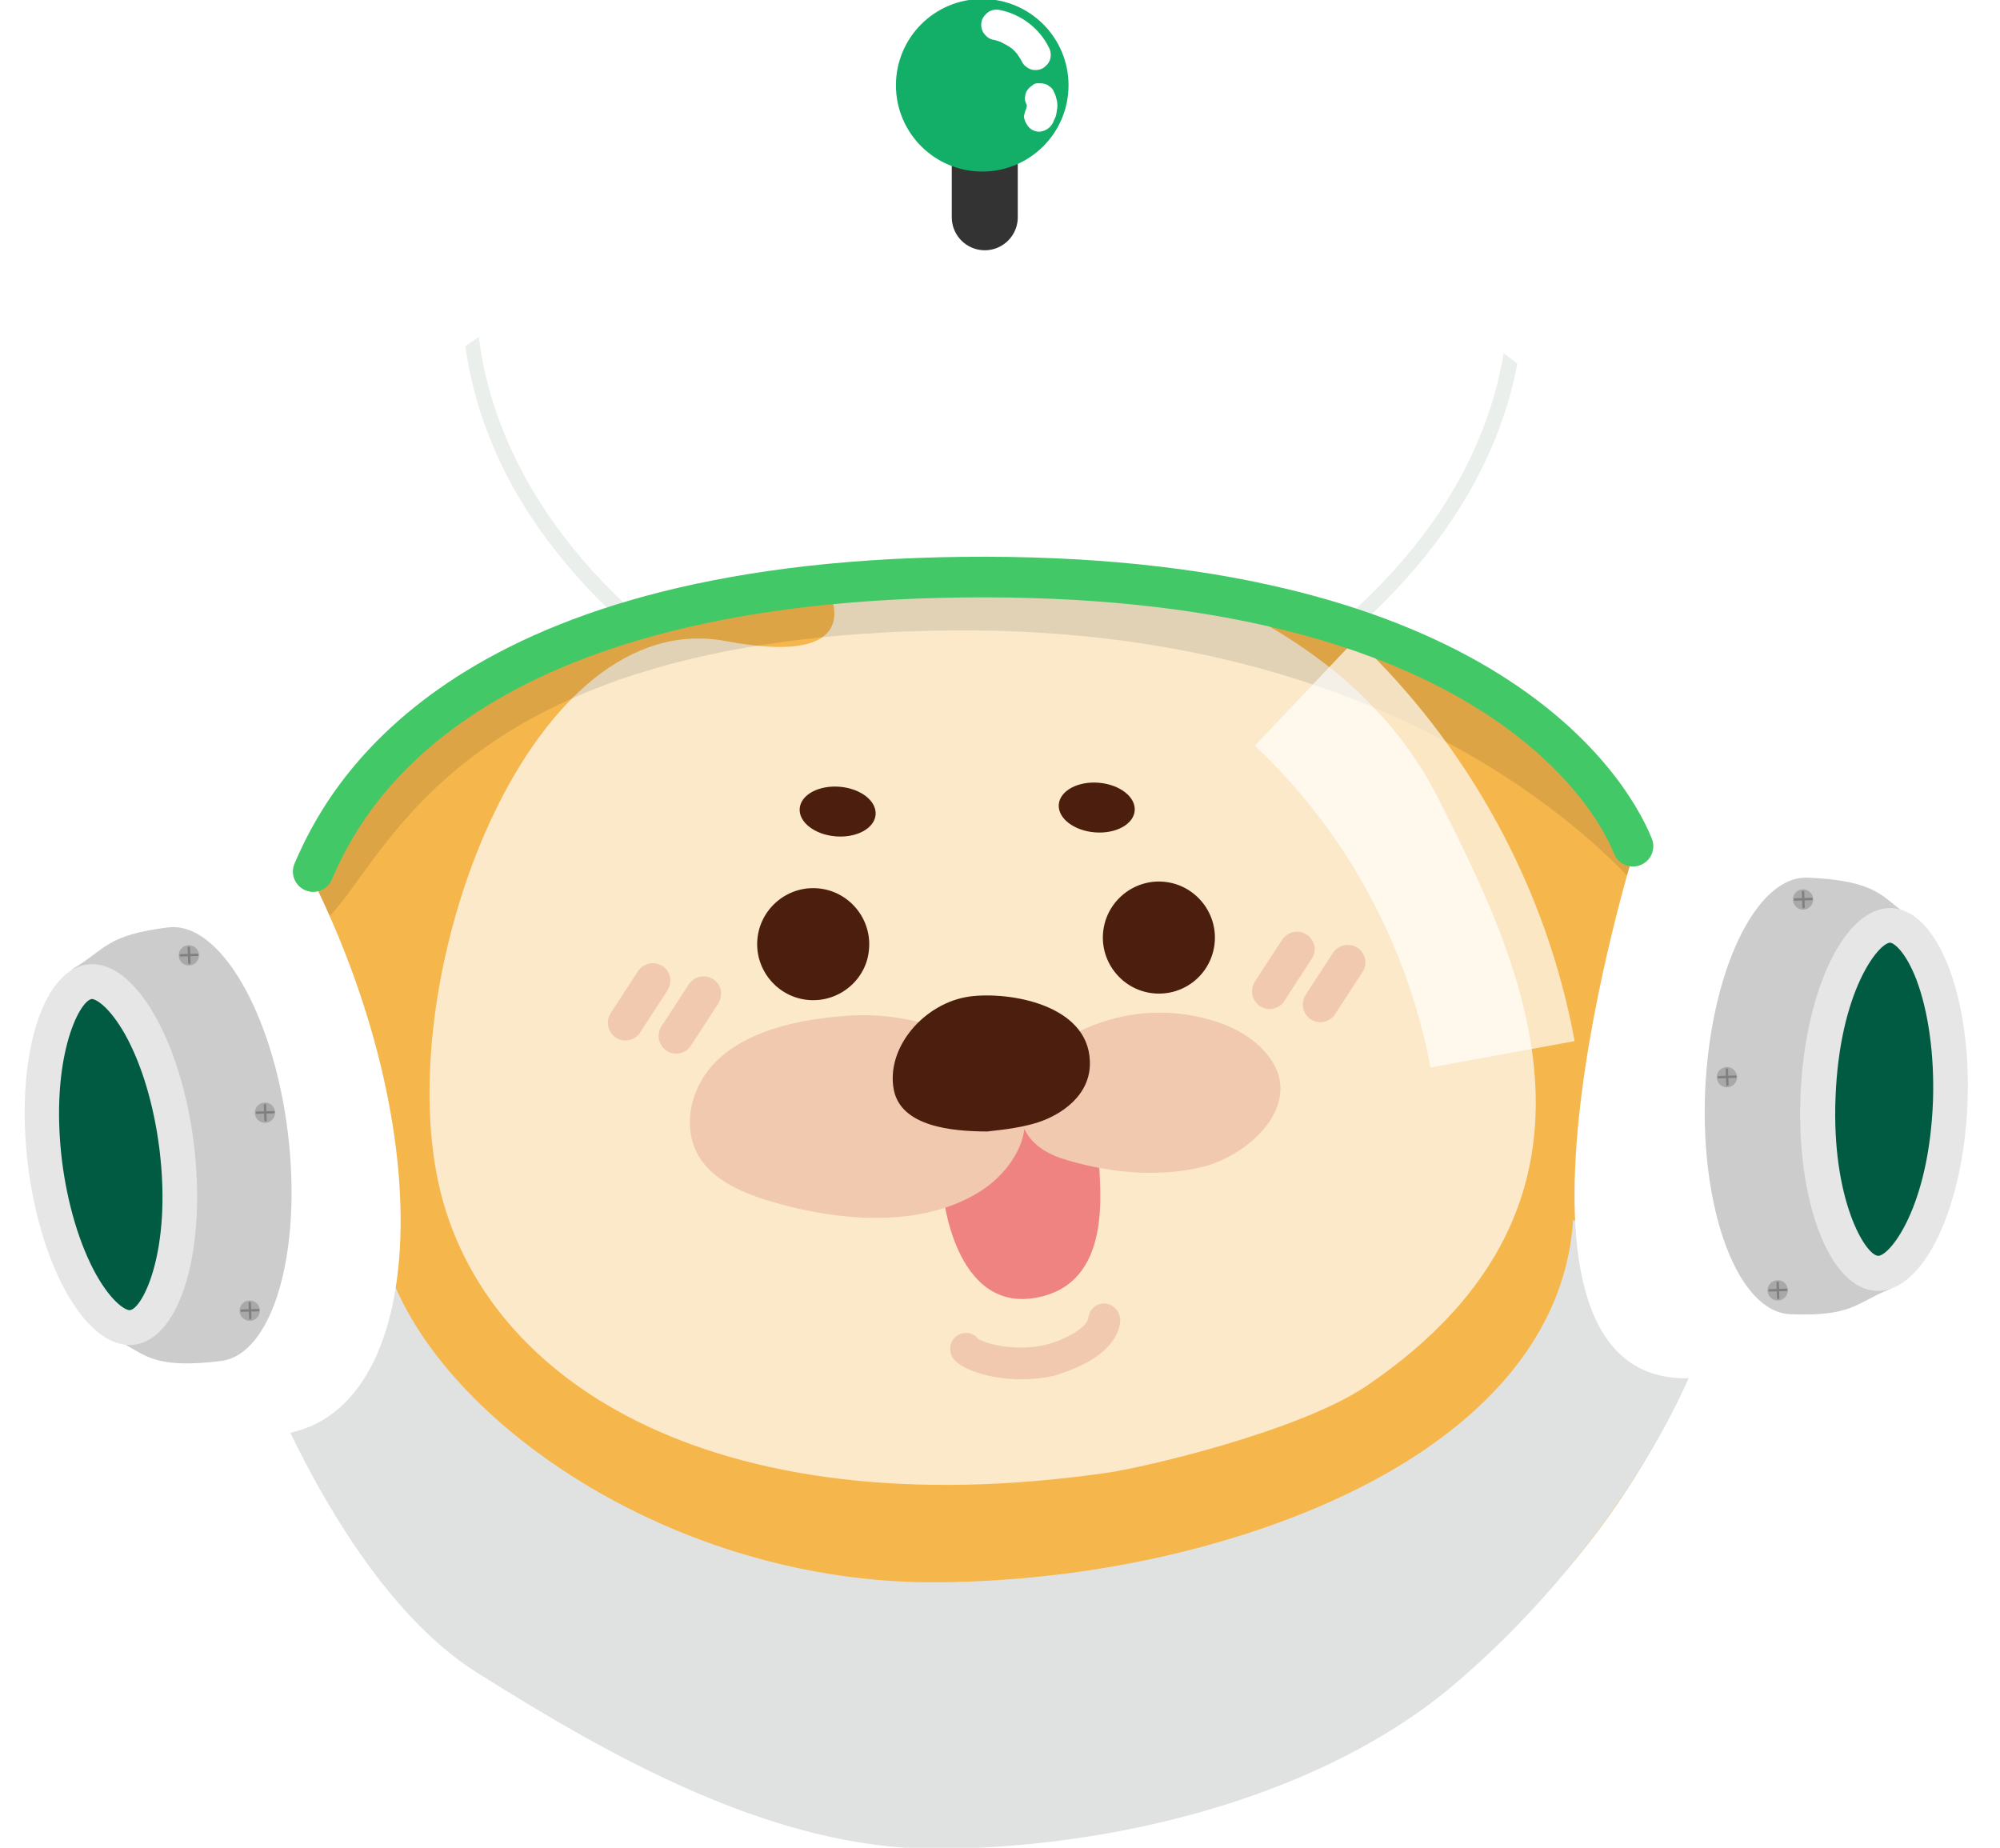 <?xml version="1.0" encoding="utf-8"?>
<!-- Generator: Adobe Illustrator 24.0.1, SVG Export Plug-In . SVG Version: 6.00 Build 0)  -->
<svg version="1.1" id="圖層_1" xmlns="http://www.w3.org/2000/svg" xmlns:xlink="http://www.w3.org/1999/xlink" x="0px" y="0px"
	 viewBox="0 0 394 364" style="enable-background:new 0 0 394 364;" xml:space="preserve">
<style type="text/css">
	.st0{fill:none;}
	.st1{fill:none;stroke:#808080;stroke-miterlimit:10;}
	.st2{fill:#F5B64C;}
	.st3{fill:#FBE9C9;}
	.st4{fill:#F0C9AE;}
	.st5{fill:#EE8381;}
	.st6{fill:#4B1E0E;}
	.st7{opacity:0.1;}
	.st8{fill:#E0E2E1;}
	.st9{fill:#FFFFFF;}
	.st10{clip-path:url(#SVGID_2_);}
	.st11{fill:#EAEFEC;}
	.st12{fill:#CCCCCC;}
	.st13{fill:#005B42;}
	.st14{fill:url(#SVGID_3_);stroke:#E6E6E6;stroke-width:0.808;stroke-miterlimit:10;}
	.st15{fill:#E6E6E6;}
	.st16{fill:url(#SVGID_4_);stroke:#E6E6E6;stroke-width:0.808;stroke-miterlimit:10;}
	.st17{fill:none;stroke:#333333;stroke-width:13;stroke-linecap:round;stroke-miterlimit:10;}
	.st18{fill:#13AE67;}
	.st19{opacity:0.67;}
	.st20{fill:#A8A8A8;}
	.st21{fill:none;stroke:#808080;stroke-width:0.467;stroke-linecap:round;stroke-miterlimit:10;}
	.st22{fill:none;stroke:#43C867;stroke-width:8;stroke-linecap:round;stroke-miterlimit:10;}
</style>
<pattern  x="-487" y="-202" width="6" height="6" patternUnits="userSpaceOnUse" id="新增圖樣" viewBox="42.1 -48.1 6 6" style="overflow:visible;">
	<g>
		<rect x="42.1" y="-48.1" class="st0" width="6" height="6"/>
		<g>
			<line class="st1" x1="89.9" y1="-41.9" x2="48.4" y2="-0.4"/>
			<line class="st1" x1="89.9" y1="-0.4" x2="48.4" y2="-41.9"/>
		</g>
		<g>
			<line class="st1" x1="83.9" y1="-41.9" x2="42.4" y2="-0.4"/>
			<line class="st1" x1="83.9" y1="-0.4" x2="42.4" y2="-41.9"/>
		</g>
		<g>
			<line class="st1" x1="77.9" y1="-41.9" x2="36.4" y2="-0.4"/>
			<line class="st1" x1="77.9" y1="-0.4" x2="36.4" y2="-41.9"/>
		</g>
		<g>
			<line class="st1" x1="71.9" y1="-41.9" x2="30.4" y2="-0.4"/>
			<line class="st1" x1="71.9" y1="-0.4" x2="30.4" y2="-41.9"/>
		</g>
		<g>
			<line class="st1" x1="65.9" y1="-41.9" x2="24.4" y2="-0.4"/>
			<line class="st1" x1="65.9" y1="-0.4" x2="24.4" y2="-41.9"/>
		</g>
		<g>
			<line class="st1" x1="59.9" y1="-41.9" x2="18.4" y2="-0.4"/>
			<line class="st1" x1="59.9" y1="-0.4" x2="18.4" y2="-41.9"/>
		</g>
		<g>
			<line class="st1" x1="53.9" y1="-41.9" x2="12.4" y2="-0.4"/>
			<line class="st1" x1="53.9" y1="-0.4" x2="12.4" y2="-41.9"/>
		</g>
		<g>
			<line class="st1" x1="47.9" y1="-41.9" x2="6.4" y2="-0.4"/>
			<line class="st1" x1="47.9" y1="-0.4" x2="6.4" y2="-41.9"/>
		</g>
		<g>
			<line class="st1" x1="41.9" y1="-41.9" x2="0.4" y2="-0.4"/>
			<line class="st1" x1="41.9" y1="-0.4" x2="0.4" y2="-41.9"/>
		</g>
		<g>
			<line class="st1" x1="89.9" y1="-47.9" x2="48.4" y2="-6.4"/>
			<line class="st1" x1="89.9" y1="-6.4" x2="48.4" y2="-47.9"/>
		</g>
		<g>
			<line class="st1" x1="83.9" y1="-47.9" x2="42.4" y2="-6.4"/>
			<line class="st1" x1="83.9" y1="-6.4" x2="42.4" y2="-47.9"/>
		</g>
		<g>
			<line class="st1" x1="77.9" y1="-47.9" x2="36.4" y2="-6.4"/>
			<line class="st1" x1="77.9" y1="-6.4" x2="36.4" y2="-47.9"/>
		</g>
		<g>
			<line class="st1" x1="71.9" y1="-47.9" x2="30.4" y2="-6.4"/>
			<line class="st1" x1="71.9" y1="-6.4" x2="30.4" y2="-47.9"/>
		</g>
		<g>
			<line class="st1" x1="65.9" y1="-47.9" x2="24.4" y2="-6.4"/>
			<line class="st1" x1="65.9" y1="-6.4" x2="24.4" y2="-47.9"/>
		</g>
		<g>
			<line class="st1" x1="59.9" y1="-47.9" x2="18.4" y2="-6.4"/>
			<line class="st1" x1="59.9" y1="-6.4" x2="18.4" y2="-47.9"/>
		</g>
		<g>
			<line class="st1" x1="53.9" y1="-47.9" x2="12.4" y2="-6.4"/>
			<line class="st1" x1="53.9" y1="-6.4" x2="12.4" y2="-47.9"/>
		</g>
		<g>
			<line class="st1" x1="47.9" y1="-47.9" x2="6.4" y2="-6.4"/>
			<line class="st1" x1="47.9" y1="-6.4" x2="6.4" y2="-47.9"/>
		</g>
		<g>
			<line class="st1" x1="41.9" y1="-47.9" x2="0.4" y2="-6.4"/>
			<line class="st1" x1="41.9" y1="-6.4" x2="0.4" y2="-47.9"/>
		</g>
		<g>
			<line class="st1" x1="89.9" y1="-53.9" x2="48.4" y2="-12.4"/>
			<line class="st1" x1="89.9" y1="-12.4" x2="48.4" y2="-53.9"/>
		</g>
		<g>
			<line class="st1" x1="83.9" y1="-53.9" x2="42.4" y2="-12.4"/>
			<line class="st1" x1="83.9" y1="-12.4" x2="42.4" y2="-53.9"/>
		</g>
		<g>
			<line class="st1" x1="77.9" y1="-53.9" x2="36.4" y2="-12.4"/>
			<line class="st1" x1="77.9" y1="-12.4" x2="36.4" y2="-53.9"/>
		</g>
		<g>
			<line class="st1" x1="71.9" y1="-53.9" x2="30.4" y2="-12.4"/>
			<line class="st1" x1="71.9" y1="-12.4" x2="30.4" y2="-53.9"/>
		</g>
		<g>
			<line class="st1" x1="65.9" y1="-53.9" x2="24.4" y2="-12.4"/>
			<line class="st1" x1="65.9" y1="-12.4" x2="24.4" y2="-53.9"/>
		</g>
		<g>
			<line class="st1" x1="59.9" y1="-53.9" x2="18.4" y2="-12.4"/>
			<line class="st1" x1="59.9" y1="-12.4" x2="18.4" y2="-53.9"/>
		</g>
		<g>
			<line class="st1" x1="53.9" y1="-53.9" x2="12.4" y2="-12.4"/>
			<line class="st1" x1="53.9" y1="-12.4" x2="12.4" y2="-53.9"/>
		</g>
		<g>
			<line class="st1" x1="47.9" y1="-53.9" x2="6.4" y2="-12.4"/>
			<line class="st1" x1="47.9" y1="-12.4" x2="6.4" y2="-53.9"/>
		</g>
		<g>
			<line class="st1" x1="41.9" y1="-53.9" x2="0.4" y2="-12.4"/>
			<line class="st1" x1="41.9" y1="-12.4" x2="0.4" y2="-53.9"/>
		</g>
		<g>
			<line class="st1" x1="89.9" y1="-59.9" x2="48.4" y2="-18.4"/>
			<line class="st1" x1="89.9" y1="-18.4" x2="48.4" y2="-59.9"/>
		</g>
		<g>
			<line class="st1" x1="83.9" y1="-59.9" x2="42.4" y2="-18.4"/>
			<line class="st1" x1="83.9" y1="-18.4" x2="42.4" y2="-59.9"/>
		</g>
		<g>
			<line class="st1" x1="77.9" y1="-59.9" x2="36.4" y2="-18.4"/>
			<line class="st1" x1="77.9" y1="-18.4" x2="36.4" y2="-59.9"/>
		</g>
		<g>
			<line class="st1" x1="71.9" y1="-59.9" x2="30.4" y2="-18.4"/>
			<line class="st1" x1="71.9" y1="-18.4" x2="30.4" y2="-59.9"/>
		</g>
		<g>
			<line class="st1" x1="65.9" y1="-59.9" x2="24.4" y2="-18.4"/>
			<line class="st1" x1="65.9" y1="-18.4" x2="24.4" y2="-59.9"/>
		</g>
		<g>
			<line class="st1" x1="59.9" y1="-59.9" x2="18.4" y2="-18.4"/>
			<line class="st1" x1="59.9" y1="-18.4" x2="18.4" y2="-59.9"/>
		</g>
		<g>
			<line class="st1" x1="53.9" y1="-59.9" x2="12.4" y2="-18.4"/>
			<line class="st1" x1="53.9" y1="-18.4" x2="12.4" y2="-59.9"/>
		</g>
		<g>
			<line class="st1" x1="47.9" y1="-59.9" x2="6.4" y2="-18.4"/>
			<line class="st1" x1="47.9" y1="-18.4" x2="6.4" y2="-59.9"/>
		</g>
		<g>
			<line class="st1" x1="41.9" y1="-59.9" x2="0.4" y2="-18.4"/>
			<line class="st1" x1="41.9" y1="-18.4" x2="0.4" y2="-59.9"/>
		</g>
		<g>
			<line class="st1" x1="89.9" y1="-65.9" x2="48.4" y2="-24.4"/>
			<line class="st1" x1="89.9" y1="-24.4" x2="48.4" y2="-65.9"/>
		</g>
		<g>
			<line class="st1" x1="83.9" y1="-65.9" x2="42.4" y2="-24.4"/>
			<line class="st1" x1="83.9" y1="-24.4" x2="42.4" y2="-65.9"/>
		</g>
		<g>
			<line class="st1" x1="77.9" y1="-65.9" x2="36.4" y2="-24.4"/>
			<line class="st1" x1="77.9" y1="-24.4" x2="36.4" y2="-65.9"/>
		</g>
		<g>
			<line class="st1" x1="71.9" y1="-65.9" x2="30.4" y2="-24.4"/>
			<line class="st1" x1="71.9" y1="-24.4" x2="30.4" y2="-65.9"/>
		</g>
		<g>
			<line class="st1" x1="65.9" y1="-65.9" x2="24.4" y2="-24.4"/>
			<line class="st1" x1="65.9" y1="-24.4" x2="24.4" y2="-65.9"/>
		</g>
		<g>
			<line class="st1" x1="59.9" y1="-65.9" x2="18.4" y2="-24.4"/>
			<line class="st1" x1="59.9" y1="-24.4" x2="18.4" y2="-65.9"/>
		</g>
		<g>
			<line class="st1" x1="53.9" y1="-65.9" x2="12.4" y2="-24.4"/>
			<line class="st1" x1="53.9" y1="-24.4" x2="12.4" y2="-65.9"/>
		</g>
		<g>
			<line class="st1" x1="47.9" y1="-65.9" x2="6.4" y2="-24.4"/>
			<line class="st1" x1="47.9" y1="-24.4" x2="6.4" y2="-65.9"/>
		</g>
		<g>
			<line class="st1" x1="41.9" y1="-65.9" x2="0.4" y2="-24.4"/>
			<line class="st1" x1="41.9" y1="-24.4" x2="0.4" y2="-65.9"/>
		</g>
		<g>
			<line class="st1" x1="89.9" y1="-71.9" x2="48.4" y2="-30.4"/>
			<line class="st1" x1="89.9" y1="-30.4" x2="48.4" y2="-71.9"/>
		</g>
		<g>
			<line class="st1" x1="83.9" y1="-71.9" x2="42.4" y2="-30.4"/>
			<line class="st1" x1="83.9" y1="-30.4" x2="42.4" y2="-71.9"/>
		</g>
		<g>
			<line class="st1" x1="77.9" y1="-71.9" x2="36.4" y2="-30.4"/>
			<line class="st1" x1="77.9" y1="-30.4" x2="36.4" y2="-71.9"/>
		</g>
		<g>
			<line class="st1" x1="71.9" y1="-71.9" x2="30.4" y2="-30.4"/>
			<line class="st1" x1="71.9" y1="-30.4" x2="30.4" y2="-71.9"/>
		</g>
		<g>
			<line class="st1" x1="65.9" y1="-71.9" x2="24.4" y2="-30.4"/>
			<line class="st1" x1="65.9" y1="-30.4" x2="24.4" y2="-71.9"/>
		</g>
		<g>
			<line class="st1" x1="59.9" y1="-71.9" x2="18.4" y2="-30.4"/>
			<line class="st1" x1="59.9" y1="-30.4" x2="18.4" y2="-71.9"/>
		</g>
		<g>
			<line class="st1" x1="53.9" y1="-71.9" x2="12.4" y2="-30.4"/>
			<line class="st1" x1="53.9" y1="-30.4" x2="12.4" y2="-71.9"/>
		</g>
		<g>
			<line class="st1" x1="47.9" y1="-71.9" x2="6.4" y2="-30.4"/>
			<line class="st1" x1="47.9" y1="-30.4" x2="6.4" y2="-71.9"/>
		</g>
		<g>
			<line class="st1" x1="41.9" y1="-71.9" x2="0.4" y2="-30.4"/>
			<line class="st1" x1="41.9" y1="-30.4" x2="0.4" y2="-71.9"/>
		</g>
		<g>
			<line class="st1" x1="89.9" y1="-77.9" x2="48.4" y2="-36.4"/>
			<line class="st1" x1="89.9" y1="-36.4" x2="48.4" y2="-77.9"/>
		</g>
		<g>
			<line class="st1" x1="83.9" y1="-77.9" x2="42.4" y2="-36.4"/>
			<line class="st1" x1="83.9" y1="-36.4" x2="42.4" y2="-77.9"/>
		</g>
		<g>
			<line class="st1" x1="77.9" y1="-77.9" x2="36.4" y2="-36.4"/>
			<line class="st1" x1="77.9" y1="-36.4" x2="36.4" y2="-77.9"/>
		</g>
		<g>
			<line class="st1" x1="71.9" y1="-77.9" x2="30.4" y2="-36.4"/>
			<line class="st1" x1="71.9" y1="-36.4" x2="30.4" y2="-77.9"/>
		</g>
		<g>
			<line class="st1" x1="65.9" y1="-77.9" x2="24.4" y2="-36.4"/>
			<line class="st1" x1="65.9" y1="-36.4" x2="24.4" y2="-77.9"/>
		</g>
		<g>
			<line class="st1" x1="59.9" y1="-77.9" x2="18.4" y2="-36.4"/>
			<line class="st1" x1="59.9" y1="-36.4" x2="18.4" y2="-77.9"/>
		</g>
		<g>
			<line class="st1" x1="53.9" y1="-77.9" x2="12.4" y2="-36.4"/>
			<line class="st1" x1="53.9" y1="-36.4" x2="12.4" y2="-77.9"/>
		</g>
		<g>
			<line class="st1" x1="47.9" y1="-77.9" x2="6.4" y2="-36.4"/>
			<line class="st1" x1="47.9" y1="-36.4" x2="6.4" y2="-77.9"/>
		</g>
		<g>
			<line class="st1" x1="41.9" y1="-77.9" x2="0.4" y2="-36.4"/>
			<line class="st1" x1="41.9" y1="-36.4" x2="0.4" y2="-77.9"/>
		</g>
		<g>
			<line class="st1" x1="89.9" y1="-83.9" x2="48.4" y2="-42.4"/>
			<line class="st1" x1="89.9" y1="-42.4" x2="48.4" y2="-83.9"/>
		</g>
		<g>
			<line class="st1" x1="83.9" y1="-83.9" x2="42.4" y2="-42.4"/>
			<line class="st1" x1="83.9" y1="-42.4" x2="42.4" y2="-83.9"/>
		</g>
		<g>
			<line class="st1" x1="77.9" y1="-83.9" x2="36.4" y2="-42.4"/>
			<line class="st1" x1="77.9" y1="-42.4" x2="36.4" y2="-83.9"/>
		</g>
		<g>
			<line class="st1" x1="71.9" y1="-83.9" x2="30.4" y2="-42.4"/>
			<line class="st1" x1="71.9" y1="-42.4" x2="30.4" y2="-83.9"/>
		</g>
		<g>
			<line class="st1" x1="65.9" y1="-83.9" x2="24.4" y2="-42.4"/>
			<line class="st1" x1="65.9" y1="-42.4" x2="24.4" y2="-83.9"/>
		</g>
		<g>
			<line class="st1" x1="59.9" y1="-83.9" x2="18.4" y2="-42.4"/>
			<line class="st1" x1="59.9" y1="-42.4" x2="18.4" y2="-83.9"/>
		</g>
		<g>
			<line class="st1" x1="53.9" y1="-83.9" x2="12.4" y2="-42.4"/>
			<line class="st1" x1="53.9" y1="-42.4" x2="12.4" y2="-83.9"/>
		</g>
		<g>
			<line class="st1" x1="47.9" y1="-83.9" x2="6.4" y2="-42.4"/>
			<line class="st1" x1="47.9" y1="-42.4" x2="6.4" y2="-83.9"/>
		</g>
		<g>
			<line class="st1" x1="41.9" y1="-83.9" x2="0.4" y2="-42.4"/>
			<line class="st1" x1="41.9" y1="-42.4" x2="0.4" y2="-83.9"/>
		</g>
		<g>
			<line class="st1" x1="89.9" y1="-89.9" x2="48.4" y2="-48.4"/>
			<line class="st1" x1="89.9" y1="-48.4" x2="48.4" y2="-89.9"/>
		</g>
		<g>
			<line class="st1" x1="83.9" y1="-89.9" x2="42.4" y2="-48.4"/>
			<line class="st1" x1="83.9" y1="-48.4" x2="42.4" y2="-89.9"/>
		</g>
		<g>
			<line class="st1" x1="77.9" y1="-89.9" x2="36.4" y2="-48.4"/>
			<line class="st1" x1="77.9" y1="-48.4" x2="36.4" y2="-89.9"/>
		</g>
		<g>
			<line class="st1" x1="71.9" y1="-89.9" x2="30.4" y2="-48.4"/>
			<line class="st1" x1="71.9" y1="-48.4" x2="30.4" y2="-89.9"/>
		</g>
		<g>
			<line class="st1" x1="65.9" y1="-89.9" x2="24.4" y2="-48.4"/>
			<line class="st1" x1="65.9" y1="-48.4" x2="24.4" y2="-89.9"/>
		</g>
		<g>
			<line class="st1" x1="59.9" y1="-89.9" x2="18.4" y2="-48.4"/>
			<line class="st1" x1="59.9" y1="-48.4" x2="18.4" y2="-89.9"/>
		</g>
		<g>
			<line class="st1" x1="53.9" y1="-89.9" x2="12.4" y2="-48.4"/>
			<line class="st1" x1="53.9" y1="-48.4" x2="12.4" y2="-89.9"/>
		</g>
		<g>
			<line class="st1" x1="47.9" y1="-89.9" x2="6.4" y2="-48.4"/>
			<line class="st1" x1="47.9" y1="-48.4" x2="6.4" y2="-89.9"/>
		</g>
		<g>
			<line class="st1" x1="41.9" y1="-89.9" x2="0.4" y2="-48.4"/>
			<line class="st1" x1="41.9" y1="-48.4" x2="0.4" y2="-89.9"/>
		</g>
	</g>
</pattern>
<circle class="st2" cx="193.6" cy="210.7" r="151.5"/>
<g>
	<path class="st3" d="M283.4,157.4c-18-35.9-62.4-49.2-93.5-52.4c0,0-32.1-4.5-27.2,10.2c0,0,10.2,16.7-19.7,11.1
		c-38.1-7.2-64.9,63.1-57,104.9c7.6,40.6,54.2,70,131.7,59c7.9-1.1,38.3-8.3,51.4-17.1C323.8,236.1,298.4,187.3,283.4,157.4z"/>
	<g>
		<path class="st4" d="M257.4,184.1c-1.6-1-3.7-0.6-4.8,1l-5.4,8.3c-1,1.6-0.6,3.7,1,4.8c0.8,0.5,1.7,0.7,2.6,0.5
			c0.9-0.2,1.7-0.7,2.2-1.5l5.4-8.3C259.5,187.3,259,185.2,257.4,184.1z"/>
	</g>
	<g>
		<path class="st4" d="M267.4,186.7c-1.6-1-3.7-0.6-4.8,1l-5.4,8.3c-1,1.6-0.6,3.7,1,4.8c0.8,0.5,1.7,0.7,2.6,0.5
			c0.9-0.2,1.7-0.7,2.2-1.5l5.4-8.3C269.5,189.9,269,187.7,267.4,186.7z"/>
	</g>
	<g>
		<path class="st4" d="M130.5,190.3c-1.6-1-3.7-0.6-4.8,1l-5.4,8.3c-1,1.6-0.6,3.7,1,4.8c0.8,0.5,1.7,0.7,2.6,0.5
			c0.9-0.2,1.7-0.7,2.2-1.5l5.4-8.3C132.5,193.5,132.1,191.3,130.5,190.3z"/>
	</g>
	<g>
		<path class="st4" d="M140.5,192.9c-1.6-1-3.7-0.6-4.8,1l-5.4,8.3c-1,1.6-0.6,3.7,1,4.8c0.8,0.5,1.7,0.7,2.6,0.5
			c0.9-0.2,1.7-0.7,2.2-1.5l5.4-8.3C142.5,196,142.1,193.9,140.5,192.9z"/>
	</g>
	<path class="st5" d="M185.8,235.3c0,0,2.2,23,18,20.4c15.9-2.6,12.7-22.2,12.7-27.4s-15.7-12.4-15.7-12.4L185.8,235.3z"/>
	<g>
		<path class="st4" d="M249,207c-4.2-4.6-10.7-6.6-16.7-7.3c-9.9-1.1-20.3,2.2-27.8,8.9c-2.2,2-3.4,4.5-3.7,7.3
			c-0.6-1.4-1.5-2.7-2.4-3.9c-7.3-9.1-20.1-12.7-31.4-11.9c-8.5,0.6-18.5,2.4-25.2,8.3c-0.1,0.1-0.2,0.1-0.2,0.2
			c-5.5,5-7.9,13.9-3.2,20.3c3.3,4.4,9.5,6.7,14.6,8.1c11.9,3.4,26.9,4.8,38.2-1.2c3.7-1.9,6.9-4.8,8.9-8.4c0.9-1.6,1.5-3.3,1.7-5
			c1.6,3.4,5,5.2,8.6,6.2c8.5,2.5,18.1,3.4,26.8,1.2C246.7,227.3,257.9,216.6,249,207z"/>
	</g>
	<g>
		<path class="st6" d="M204.5,221.1c4.3-1.4,10.5-5.2,10.2-12.1c-0.4-11.1-15.8-13.7-23.6-12.7c-9,1.2-16.7,10.1-15,18.5
			c1.5,7.1,11.3,8.1,18.5,8.1C194.7,222.8,200.2,222.5,204.5,221.1z"/>
	</g>
	<g>
		<path class="st6" d="M159.3,197L159.3,197c-6.1-0.5-10.6-5.9-10.1-11.9v0c0.5-6.1,5.9-10.6,11.9-10.1h0
			c6.1,0.5,10.6,5.9,10.1,11.9v0C170.8,192.9,165.4,197.5,159.3,197z"/>
	</g>
	<g>
		<path class="st6" d="M227.4,195.7L227.4,195.7c-6.1-0.5-10.6-5.9-10.1-11.9v0c0.5-6.1,5.9-10.6,11.9-10.1l0,0
			c6.1,0.5,10.6,5.9,10.1,11.9v0C238.8,191.7,233.5,196.2,227.4,195.7z"/>
	</g>
	
		<ellipse transform="matrix(8.219282e-02 -0.997 0.997 8.219282e-02 39.583 361.355)" class="st6" cx="216" cy="159.2" rx="4.9" ry="7.5"/>
	
		<ellipse transform="matrix(8.219282e-02 -0.997 0.997 8.219282e-02 -7.965 311.239)" class="st6" cx="165" cy="159.9" rx="4.9" ry="7.5"/>
	<g>
		<path class="st4" d="M217.8,256.8c-1.7-0.2-3.2,1.1-3.4,2.8c-0.2,2.1-5.1,4.5-8.3,5.3c-6.5,1.5-11.9-0.3-13.4-1.1
			c-0.6-0.8-1.5-1.3-2.5-1.2c-1.7,0-3.1,1.5-3,3.2c0,0.8,0.3,1.9,1.6,2.8c2.7,2.1,10.6,4.3,18.9,2.4c0.2,0,0.6-0.2,1.2-0.4
			c3.2-1,11.2-4.1,11.8-10.4C220.7,258.5,219.5,257,217.8,256.8z M193.4,265.6C193.4,265.6,193.4,265.6,193.4,265.6
			C193.4,265.6,193.4,265.6,193.4,265.6z"/>
	</g>
</g>
<path class="st7" d="M63.2,182.2c13-11,24-57,124-58s140,56,140,56l13-24l-58-72l-130,11l-81.2,31.3l-18.8,42.7L63.2,182.2z"/>
<g>
	<path class="st8" d="M184.1,364.2c-31.8,0-63.8-18.1-90.3-34.8c-24.5-15.5-42-55.9-48-76l30.2-5.1c9,30.5,56.2,64.1,109.4,63.4
		c30.1-0.3,60.5-7.3,83.4-19.1c17.7-9.1,39.3-25.6,41.1-52.2l31,1.2c-2,28.7-25.6,65.9-54.6,90.4c-25.1,21.2-64.4,31.8-100.4,32.2
		C185.3,364.2,184.7,364.2,184.1,364.2z"/>
</g>
<path class="st9" d="M61.2,172.5c0,0,9.3-58.7,134-58.7S322,167.4,322,167.4s-33,106.1,11.3,104.1c44.3-2.1,40.2-70.1,26.8-105.1
	S314.8,37.5,193.2,38.6c-121.6,1-163.9,93.8-169,138.1S20,282.8,52,282.8S88,226.1,61.2,172.5z"/>
<g>
	<defs>
		<path id="SVGID_1_" d="M61.2,172.5c0,0,9.3-58.7,134-58.7S322,167.4,322,167.4s-33,106.1,11.3,104.1
			c44.3-2.1,40.2-70.1,26.8-105.1S314.8,37.5,193.2,38.6c-121.6,1-163.9,93.8-169,138.1S20,282.8,52,282.8S88,226.1,61.2,172.5z"/>
	</defs>
	<clipPath id="SVGID_2_">
		<use xlink:href="#SVGID_1_"  style="overflow:visible;"/>
	</clipPath>
	<g class="st10">
		<g>
			<g>
				<path class="st11" d="M92.3,46.7c-3.3,16.1,0.2,32.7,7.6,47.1c7.7,14.8,19.5,27,32.5,37.1c7.4,5.8,15.3,11,23.3,15.9
					c1.7,1,3.2-1.6,1.5-2.6c-13.8-8.5-27.2-17.8-38.4-29.5c-11-11.5-19.6-25.4-23.2-41.1c-2-8.6-2.3-17.6-0.5-26.2
					C95.6,45.6,92.7,44.8,92.3,46.7L92.3,46.7z"/>
			</g>
		</g>
		<g>
			<g>
				<path class="st11" d="M295.9,47.5c3.2,15.5-0.4,31.7-7.7,45.6c-7.5,14.3-19,26-31.7,35.8c-7.2,5.6-14.9,10.6-22.7,15.4
					c-1.6,1-0.1,3.6,1.5,2.6c14.2-8.7,28.1-18.4,39.6-30.6c11.3-11.9,20.1-26.4,23.6-42.6c1.9-8.9,2.1-18.1,0.3-27
					C298.4,44.8,295.5,45.6,295.9,47.5L295.9,47.5z"/>
			</g>
		</g>
	</g>
</g>
<g>
	<path class="st12" d="M376.4,180.5c-5.4-2.9-5.2-7-20.3-7.6c-10.2-0.4-19.2,18.5-20.2,42.3c-0.9,23.7,6.6,43.3,16.8,43.7
		c12.3,0.5,13-2.3,19.5-4.9S381.9,183.4,376.4,180.5z"/>
	
		<ellipse transform="matrix(3.849379e-02 -0.999 0.999 3.849379e-02 140.465 579.067)" class="st13" cx="371.1" cy="216.5" rx="37.3" ry="16.1"/>
	
		<pattern  id="SVGID_3_" xlink:href="#啣璅" patternTransform="matrix(1.076 4.145353e-02 -4.145353e-02 1.076 226.915 866.527)">
	</pattern>
	<path class="st14" d="M387.2,217.2c-0.8,20.6-8.6,37-17.5,36.7c-8.9-0.3-15.4-17.3-14.6-37.9s8.6-37,17.5-36.7
		C381.4,179.6,388,196.6,387.2,217.2z"/>
	<g>
		<path class="st15" d="M372.3,179.2l0,6.5c0.8,0,3.1,1.8,5.2,7.2c2.4,6.3,3.6,15,3.3,24c-0.8,21-8.5,30.5-10.8,30.5
			c-2.5-0.1-9.2-11-8.4-31.2c0.8-21,8.5-30.5,10.8-30.5L372.3,179.2 M372.3,179.2c-8.8,0-16.4,16.3-17.2,36.7
			c-0.8,20.6,5.8,37.6,14.6,37.9c0.1,0,0.2,0,0.3,0c8.8,0,16.4-16.3,17.2-36.7c0.8-20.6-5.8-37.6-14.6-37.9
			C372.5,179.2,372.4,179.2,372.3,179.2L372.3,179.2z"/>
	</g>
</g>
<g>
	<path class="st12" d="M22.4,263.9c5.8,2,6.2,6.1,21.2,4.2c10.1-1.3,16-21.4,13.1-45s-13.5-41.7-23.6-40.4
		c-12.2,1.5-12.4,4.4-18.5,8C8.5,194.3,16.6,261.9,22.4,263.9z"/>
	
		<ellipse transform="matrix(0.993 -0.122 0.122 0.993 -27.7 4.387)" class="st13" cx="21.8" cy="227.4" rx="16.1" ry="37.3"/>
	<pattern  id="SVGID_4_" xlink:href="#啣璅" patternTransform="matrix(1.069 -0.132 0.132 1.069 1414.241 -395.137)">
	</pattern>
	<path class="st16" d="M5.9,229.4c-2.5-20.5,2.6-37.9,11.4-39c8.8-1.1,18,14.6,20.5,35.1s-2.6,37.9-11.4,39
		C17.6,265.6,8.4,249.9,5.9,229.4z"/>
	<g>
		<path class="st15" d="M18.1,196.8L18.1,196.8c0.7,0,3.3,1.3,6.5,6.9c3.3,5.9,5.7,13.9,6.8,22.6c2.5,20.1-3.3,31.5-5.8,31.8
			c0,0,0,0-0.1,0c-0.7,0-3.3-1.3-6.5-6.9c-3.3-5.9-5.7-13.9-6.8-22.6C9.8,208.5,15.6,197.1,18.1,196.8
			C18.1,196.8,18.1,196.8,18.1,196.8 M18.1,190.3c-0.3,0-0.6,0-0.9,0.1c-8.8,1.1-13.9,18.6-11.4,39c2.4,19.8,11.1,35.2,19.7,35.2
			c0.3,0,0.6,0,0.9-0.1c8.8-1.1,13.9-18.6,11.4-39C35.3,205.7,26.7,190.3,18.1,190.3L18.1,190.3z"/>
	</g>
</g>
<g>
	<line class="st17" x1="194" y1="42.8" x2="194" y2="20.8"/>
	<circle class="st18" cx="193.5" cy="16.8" r="17"/>
	<g>
		<g>
			<path class="st9" d="M195.5,7.8c0.7,0.1,1.5,0.4,2.2,0.7c-0.2-0.1-0.5-0.2-0.7-0.3c0.8,0.4,1.6,0.8,2.4,1.4
				c-0.2-0.2-0.4-0.3-0.6-0.5c0.8,0.6,1.4,1.3,2,2c-0.2-0.2-0.3-0.4-0.5-0.6c0.4,0.6,0.8,1.2,1.1,1.8c0.3,0.6,1.1,1.2,1.8,1.4
				c0.7,0.2,1.7,0.1,2.3-0.3c0.6-0.4,1.2-1,1.4-1.8c0.2-0.8,0.1-1.6-0.3-2.3c-1.8-3.7-5.5-6.5-9.5-7.3c-0.8-0.2-1.6-0.1-2.3,0.3
				c-0.6,0.4-1.2,1.1-1.4,1.8c-0.2,0.8-0.1,1.6,0.3,2.3C194.1,7,194.7,7.6,195.5,7.8L195.5,7.8z"/>
		</g>
	</g>
	<g>
		<g>
			<path class="st9" d="M202.3,20.7c0,0.1,0.1,0.1,0.1,0.2c-0.1-0.2-0.2-0.5-0.3-0.7c0.1,0.3,0.2,0.6,0.3,1c0-0.3-0.1-0.5-0.1-0.8
				c0,0.4,0,0.7,0,1.1C202.3,21.1,202.3,20.9,202.3,20.7c0,0.3-0.1,0.6-0.2,0.9c0.1-0.2,0.2-0.5,0.3-0.7c-0.1,0.2-0.2,0.3-0.2,0.5
				c-0.2,0.3-0.3,0.7-0.4,1.1c-0.1,0.4-0.1,0.8,0.1,1.2c0.1,0.4,0.3,0.7,0.5,1c0.2,0.3,0.5,0.6,0.8,0.8c0.7,0.4,1.5,0.6,2.3,0.3
				c0.7-0.2,1.4-0.7,1.8-1.4c0.1-0.1,0.2-0.3,0.2-0.4c0.2-0.4,0.3-0.7,0.5-1.1c0-0.2,0.1-0.3,0.1-0.5c0.1-0.4,0.1-0.8,0.2-1.3
				c0-0.2,0-0.3,0-0.5c0-0.4-0.1-0.8-0.2-1.2c-0.1-0.6-0.4-1.1-0.6-1.6c-0.2-0.3-0.4-0.6-0.8-0.8c-0.3-0.3-0.6-0.4-1-0.5
				c-0.4-0.1-0.8-0.1-1.2-0.1c-0.4,0-0.8,0.1-1.1,0.4c-0.6,0.4-1.2,1-1.4,1.8c0,0.3-0.1,0.5-0.1,0.8C201.9,19.7,202,20.2,202.3,20.7
				L202.3,20.7z"/>
		</g>
	</g>
</g>
<g class="st19">
	<path class="st9" d="M281.8,210.3c-4.5-24.1-16.7-46.6-34.6-63.4l19.9-21c22.2,21,37.6,49.1,43.1,79.2L281.8,210.3z"/>
</g>
<g>
	<circle class="st20" cx="37.2" cy="188.2" r="2"/>
	<line class="st21" x1="38.9" y1="188.1" x2="35.6" y2="188.2"/>
	<line class="st21" x1="37.2" y1="186.7" x2="37.3" y2="189.7"/>
</g>
<g>
	<circle class="st20" cx="52.2" cy="219.2" r="2"/>
	<line class="st21" x1="53.9" y1="219.1" x2="50.6" y2="219.2"/>
	<line class="st21" x1="52.2" y1="217.7" x2="52.3" y2="220.7"/>
</g>
<g>
	<circle class="st20" cx="49.2" cy="258.2" r="2"/>
	<line class="st21" x1="50.9" y1="258.1" x2="47.6" y2="258.2"/>
	<line class="st21" x1="49.2" y1="256.7" x2="49.3" y2="259.7"/>
</g>
<g>
	<circle class="st20" cx="355.2" cy="177.2" r="2"/>
	<line class="st21" x1="356.9" y1="177.1" x2="353.6" y2="177.2"/>
	<line class="st21" x1="355.2" y1="175.7" x2="355.3" y2="178.7"/>
</g>
<g>
	<circle class="st20" cx="340.2" cy="212.2" r="2"/>
	<line class="st21" x1="341.9" y1="212.1" x2="338.6" y2="212.2"/>
	<line class="st21" x1="340.2" y1="210.7" x2="340.3" y2="213.7"/>
</g>
<g>
	<circle class="st20" cx="350.2" cy="254.2" r="2"/>
	<line class="st21" x1="351.9" y1="254.1" x2="348.6" y2="254.2"/>
	<line class="st21" x1="350.2" y1="252.7" x2="350.3" y2="255.7"/>
</g>
<path class="st22" d="M61.7,171.7c6-14,27.8-56.9,128-58c100.2-1.1,126.9,40.4,132,53"/>
</svg>
